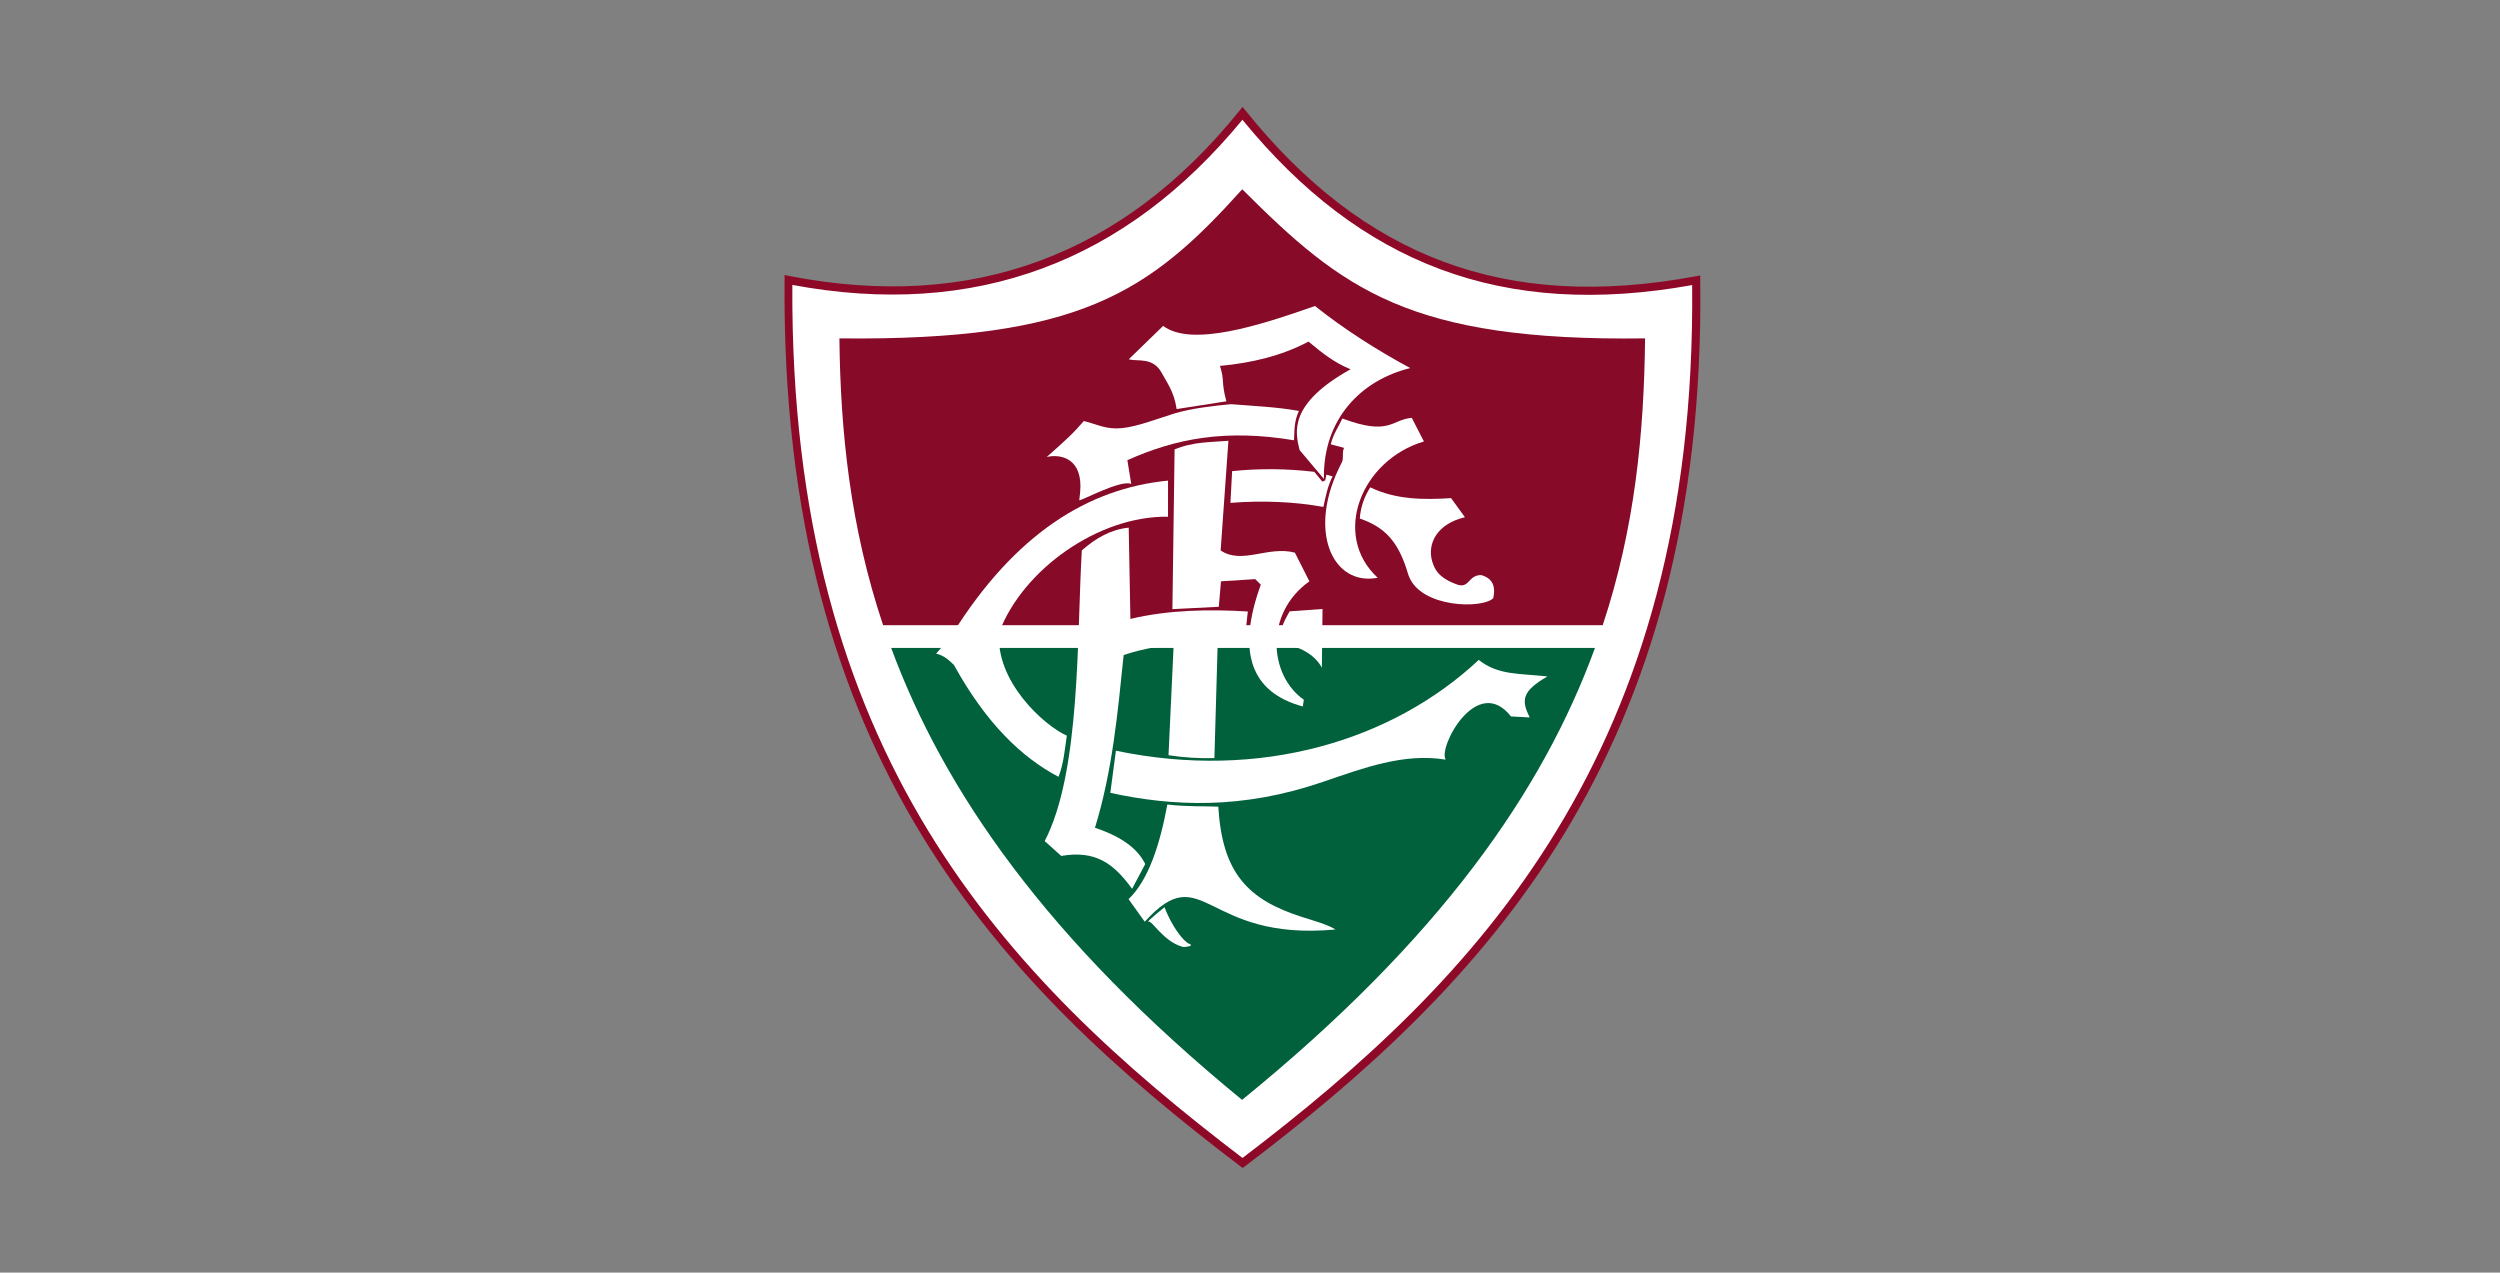 <?xml version="1.0" encoding="UTF-8"?>
<svg id="Layer_1" data-name="Layer 1" xmlns="http://www.w3.org/2000/svg" viewBox="0 0 148.2 75.44">
  <rect x="0" y="0" width="148.2" height="75.44" fill="#808080" stroke="none"/>
  <defs>
    <style>
      .cls-1 {
        fill: #00613c;
      }

      .cls-1, .cls-2, .cls-3, .cls-4 {
        stroke-width: 0px;
      }

      .cls-2 {
        fill: #8e0927;
        fill-rule: evenodd;
      }

      .cls-3 {
        fill: #870a28;
      }

      .cls-4 {
        fill: #fff;
      }
    </style>
  </defs>
  <g id="escudo_fluminense" data-name="escudo fluminense">
    <g id="fluminense">
      <g id="g10">
        <g id="g12">
          <g id="g3081">
            <path id="path14" class="cls-4" d="M73.64,6.72c-6.96,8.63-15.96,12-26.91,9.88-.25,28.25,12.78,41.6,26.92,52.35,13.99-10.61,27.26-24.18,26.89-52.33-11.38,2.11-19.87-1.16-26.9-9.9Z"/>
            <path id="path16_Stroke_" data-name="path16 (Stroke)" class="cls-2" d="M73.65,69.25l.15-.11c7-5.31,13.84-11.38,18.89-19.65,5.05-8.28,8.28-18.75,8.1-32.87v-.29s-.28.05-.28.05c-5.66,1.05-10.58.76-14.95-.87-4.37-1.63-8.22-4.6-11.71-8.94l-.19-.23-.19.23c-3.46,4.29-7.41,7.26-11.86,8.9-4.44,1.64-9.38,1.95-14.82.89l-.28-.06v.29c-.13,14.17,3.08,24.61,8.1,32.87,5.02,8.25,11.84,14.3,18.91,19.67l.15.11ZM73.65,68.64c-7.01-5.34-13.71-11.31-18.65-19.43-4.93-8.11-8.11-18.38-8.03-32.32,5.4,1.01,10.34.68,14.8-.97,4.45-1.64,8.41-4.6,11.88-8.82,3.49,4.27,7.34,7.22,11.73,8.86,4.4,1.64,9.32,1.95,14.93.94.14,13.89-3.07,24.19-8.03,32.33-4.96,8.14-11.69,14.14-18.62,19.41Z"/>
            <path id="path18" class="cls-1" d="M94.55,38.41c-3.08,8.45-9.17,17.24-20.92,26.79-11.6-9.5-17.69-18.36-20.8-26.79h41.72Z"/>
            <path id="path20" class="cls-3" d="M49.76,20.06c14.27.15,18.38-2.73,23.88-8.84,5.94,5.93,9.88,9.02,23.88,8.84-.06,5.61-.6,11.23-2.51,17h-42.66c-1.95-5.83-2.53-11.47-2.59-17Z"/>
            <path id="path22" class="cls-4" d="M66.93,21.3c.47.15,1.43-.17,1.95.83.26.5.72,1.06.87,2.12l2.95-.46c-.32-1.16-.09-1.19-.38-2.1,1.83-.17,3.6-.57,5.25-1.44.81.68,1.53,1.25,2.49,1.64-3.67,2.05-3.29,3.71-3.02,4.79l1.44,1.71c-.06-3.59,2.25-5.87,5.12-6.57-1.96-1.06-3.86-2.26-5.65-3.68-3.27,1.15-7.3,2.45-9,1.18l-2.04,1.98Z"/>
            <path id="path24" class="cls-4" d="M63.98,29.65c0,.11,2.47-1.25,3.08-.96l-.23-1.41c2.9-1.3,5.86-1.85,9.88-1.18.03-.63,0-1.11.29-1.74-1.34-.24-2.67-.29-4.03-.4-.95.09-2.35.24-3.38.56-1.03.32-2.14.76-3.08.86-.95.09-1.4-.21-2.26-.42-.71.82-1.13,1.18-2.2,2.13.87-.2,2.17.11,1.98,2.1l-.05.45Z"/>
            <path id="path26" class="cls-4" d="M79.58,24.81c2.82,1.05,2.9.06,4.11-.04l.72,1.4c-3.73,1.11-5.48,5.55-2.74,8.08-2.67.52-4.25-2.8-2.12-6.85.12-.24-.01-.61.13-.85l-.79-.21c.14-.61.42-.96.69-1.54Z"/>
            <path id="path28" class="cls-4" d="M81.23,28.89c-.31.48-.58,1.13-.62,1.85,1.45.5,2.28,1.32,2.85,3.25.01.06.04.11.06.17.73,1.89,4.37,1.94,5,1.3.16-.73-.06-1.19-.72-1.37-.76,0-.68.77-1.37.58-.86-.3-1.33-.68-1.53-1.39-.31-1.07.3-2.23,1.94-2.62l-.82-1.13c-1.62.1-3.26.1-4.79-.64Z"/>
            <path id="path30" class="cls-4" d="M79,28.24l-.37-.1-.07.34-.17.07-.48-.58c-1.62-.19-3.24-.21-4.87-.04l-.1,1.88c1.92-.15,3.78-.07,5.51.24.14-.65.26-1.25.55-1.82Z"/>
            <path id="path32" class="cls-4" d="M69.63,26.66l-.13,9.45,2.75-.14.13-1.51,2.03-.13.33.33c-1.44,3.97-.61,6.38,2.49,7.22l.06-.4c-2.06-1.44-2.36-5.1.33-7.02l-.86-1.7c-1.6-.42-3.13.73-4.4-.13l.46-6.5c-1,.09-2.08.04-3.21.52Z"/>
            <path id="path34" class="cls-4" d="M66.15,44.51l-.33,2.49c3.73.81,7.82.99,12.6-.65,2.43-.83,4.79-1.72,7.28-1.32-.47-.72,1.86-5.12,3.87-2.56l1.11.06c-.5-1.01-.48-1.55,1.05-2.43-1.68-.19-2.91-.06-4.07-.98-5.1,4.77-12.93,7.18-21.52,5.38Z"/>
            <path id="path36" class="cls-4" d="M76.45,36.24c-.42.74-.63,1.19-.52,1.93,1.07.1,2.01.63,2.43,1.41l.04-3.48-1.94.14Z"/>
            <path id="path38" class="cls-4" d="M69.57,38.32l-.3,6.45c1.01.15,1.8.19,2.72.17l.19-6.63h-2.62Z"/>
            <path id="path40" class="cls-4" d="M69.2,47.69c1.15.14,2.14.09,3.02.13.24,3.92,1.72,5.51,5,6.55.66.21,1.47.43,1.95.73-7.83.73-7.81-4.31-11.31-.46l-.96-1.34c1.18-1.11,1.87-3.27,2.3-5.61Z"/>
            <path id="path42" class="cls-4" d="M69.25,28.49c-4.74.46-9.07,3.15-12.78,9.07-.29.42-.87,1.06-.98,1.19.48.09.84.46,1.06.67,1.92,3.48,4.03,5.49,6.2,6.63.31-.81.37-1.62.49-2.44-1.35-.6-4.28-3.25-4-6.15,1.4-3.69,5.87-6.89,10-6.83v-2.15Z"/>
            <path id="path44" class="cls-4" d="M64.14,32.62c.83-.73,1.73-1.24,2.77-1.34l.1,5.41c2.24-.54,4.72-.58,6.96-.44l-.19,1.75c-2.29.05-4.83.05-7.17.83-.36,3.51-.67,6.88-1.7,10.24,1.71.57,2.57,1.32,2.98,2.15l-.78,1.47c-1.09-1.5-2.16-2.3-4.2-1.95l-.98-.88c2.14-4.12,1.9-12.1,2.2-17.24Z"/>
            <path id="path46" class="cls-4" d="M68.08,54.63c.22-.07.88,1.17,2,1.49.06.05.78-.03.42-.17s-1.05-1.07-1.47-2.17c0,0-1.16.93-.95.86Z"/>
          </g>
        </g>
      </g>
    </g>
  </g>
</svg>